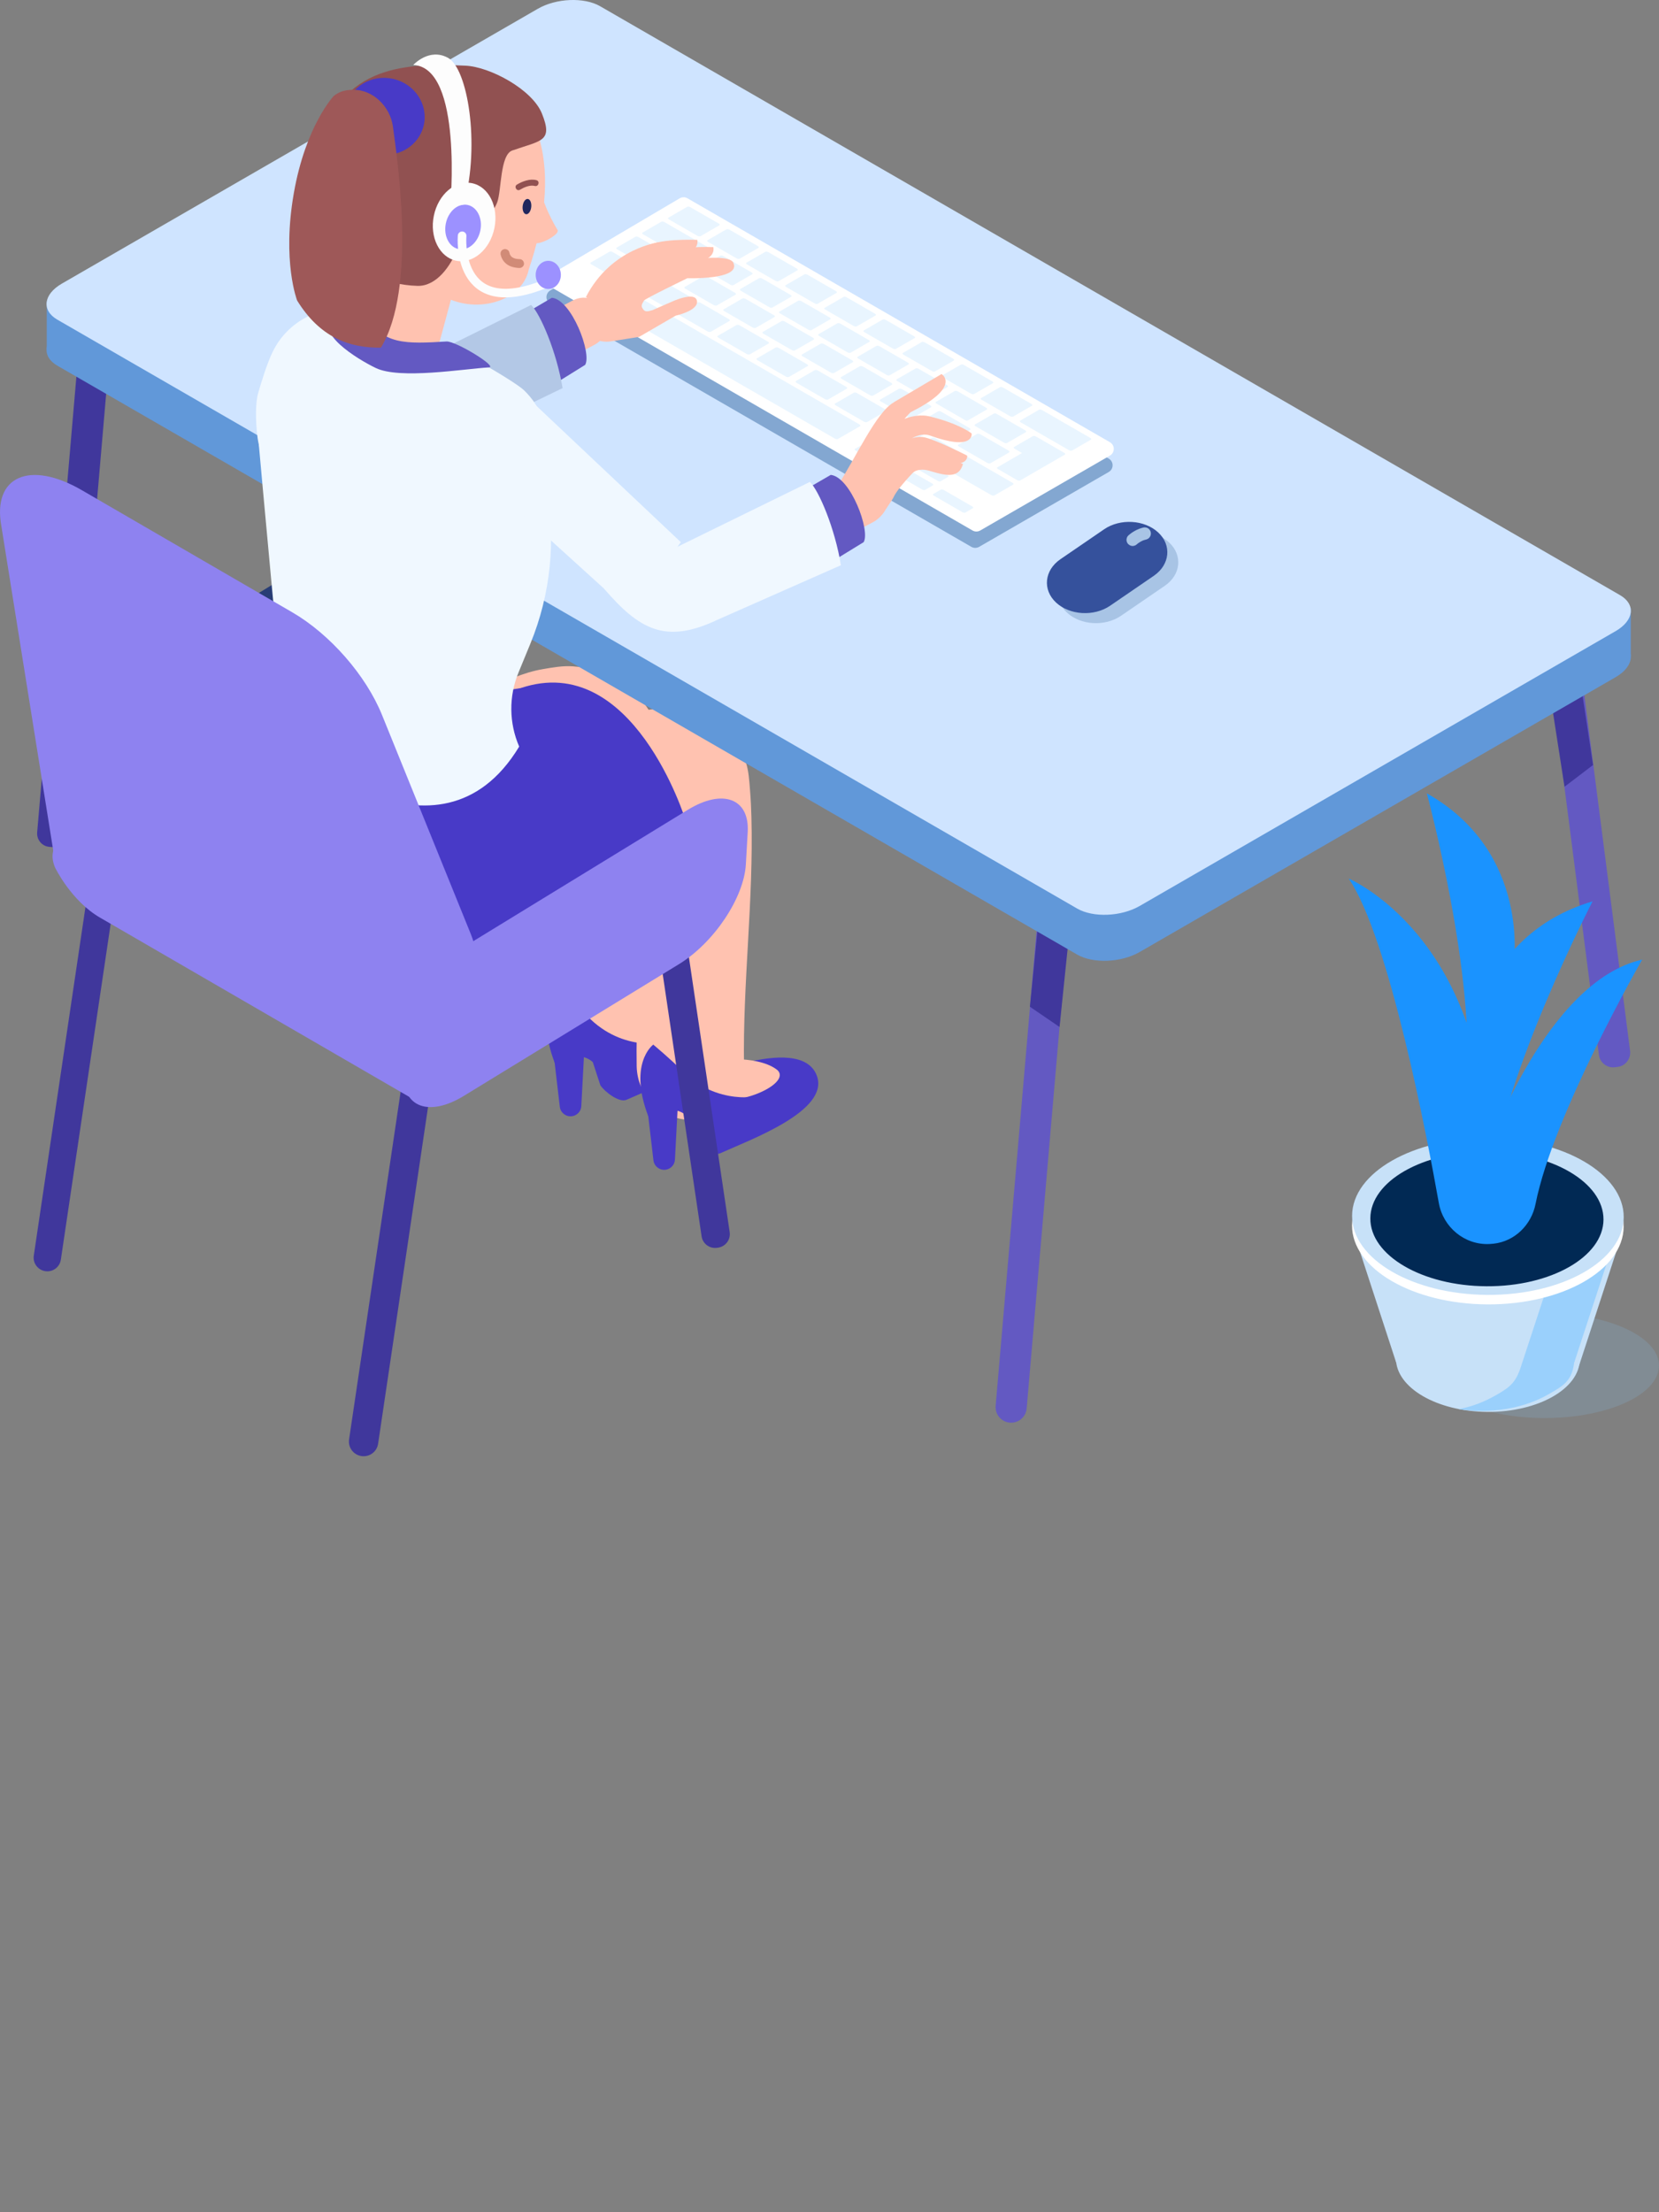 <?xml version="1.0" encoding="utf-8"?>
<!-- Generator: Adobe Illustrator 24.1.1, SVG Export Plug-In . SVG Version: 6.00 Build 0)  -->
<svg version="1.1" id="Layer_1" xmlns="http://www.w3.org/2000/svg" xmlns:xlink="http://www.w3.org/1999/xlink" x="0px" y="0px"
	 viewBox="0 0 600 800" style="enable-background:new 0 0 600 800;" xml:space="preserve">
<rect x="0" y="0" width="600" height="800" fill="#808080" stroke="none"/>
<style type="text/css">
	.st0{fill:#FFC2B0;}
	.st1{fill:#483AC7;}
	.st2{fill:#3D62C4;}
	.st3{fill:#6359C2;}
	.st4{fill:#40379C;}
	.st5{fill:#6198D9;}
	.st6{fill:#CFE4FF;}
	.st7{fill:#83A7D1;}
	.st8{fill:#FFFFFF;}
	.st9{fill:#E9F5FF;}
	.st10{fill:#A8C4E5;}
	.st11{fill:#35519C;}
	.st12{fill:#283D75;}
	.st13{fill:#F0F8FF;}
	.st14{fill:#B3C8E6;}
	.st15{fill:#915151;}
	.st16{fill:#9E5858;}
	.st17{fill:#21275E;}
	.st18{fill:#D18B77;}
	.st19{fill:#8E82F0;}
	.st20{fill:#FDFDFD;}
	.st21{fill:#9C91FF;}
	.st22{fill:none;stroke:#FDFDFD;stroke-width:3.114;stroke-linecap:round;stroke-linejoin:round;stroke-miterlimit:10;}
	.st23{opacity:0.19;fill:#88BDEB;enable-background:new    ;}
	.st24{fill:#C7E1F8;}
	.st25{fill:#9AD0FC;}
	.st26{fill:#012954;}
	.st27{fill:#1A93FF;}
</style>
<g>
	<g>
		<g>
			<g>
				<path class="st0" d="M166.95,301.71c10.64-7.99,21.8-15.92,34.11-21.11c-1.54,0.66-3.08,1.3-4.64,1.96
					c3.56-1.48,7.24-2.72,11.07-3.28c-1.72,0.22-3.44,0.46-5.16,0.69c1.9-0.25,3.82-0.33,5.73-0.09c-1.72-0.22-3.44-0.46-5.16-0.69
					c1.3,0.18,2.56,0.49,3.77,0.99c-1.54-0.66-3.08-1.3-4.64-1.96c1.02,0.43,1.96,0.99,2.83,1.65c-1.3-1.02-2.62-2.02-3.92-3.04
					c0.91,0.72,1.74,1.54,2.45,2.45c-1.02-1.3-2.02-2.62-3.04-3.92c1.05,1.36,1.87,2.87,2.54,4.44c-0.66-1.54-1.3-3.08-1.96-4.64
					c1.26,3.04,1.93,6.25,2.38,9.5c-0.22-1.72-0.46-3.44-0.69-5.16c1.32,9.92,0.6,20.09-0.22,30.03
					c-0.94,11.43-2.33,22.83-3.28,34.26c-0.51,6.15-0.9,12.31-0.93,18.48c-0.03,4.95,2.18,10.22,5.69,13.72
					c3.37,3.37,8.89,5.89,13.72,5.69c5.01-0.22,10.22-1.87,13.72-5.69s5.64-8.45,5.69-13.72c0.07-11.82,1.35-23.59,2.54-35.32
					c1.18-11.58,2.5-23.22,2.57-34.88c0.04-6.43-0.55-12.75-1.57-19.11c-0.85-5.3-2.69-10.65-5.39-15.29
					c-3.08-5.3-7.88-10.38-13.53-12.97c-5.18-2.38-8.63-3.26-14.41-3.73c-3.62-0.28-7.45,0.42-10.95,1.02
					c-7.12,1.21-14.02,4.44-20.41,7.69c-7.68,3.89-14.89,8.65-21.89,13.65c-2.23,1.6-4.44,3.22-6.64,4.88
					c-2.26,1.21-4.07,2.89-5.45,5c-1.72,1.87-2.87,4.07-3.47,6.6c-1.27,4.64-0.7,10.83,1.96,14.95c2.66,4.14,6.64,7.78,11.6,8.92
					C156.76,304.75,162.88,304.76,166.95,301.71L166.95,301.71z"/>
			</g>
		</g>
		<g>
			<g>
				<g>
					<path class="st1" d="M212.49,378.26l4.64,14.21c1.59,2.39,6.87,6.43,9.47,5.24c10.82-4.92,39.83-15.38,34.92-28.16
						c-6.18-16.07-47.16,2.87-47.16,2.87L212.49,378.26z"/>
				</g>
			</g>
			<path class="st0" d="M223.07,364.04c0,0,16.32-2.2,23.88,3.31c2.96,2.15,0.22,5.51-5.15,8.03c-10.56,4.98-22.76,3.55-28.59-4.56
				l-3.76-2.26L223.07,364.04z"/>
			<g>
				<g>
					<path class="st1" d="M198.53,366.66l3.93,33.57c0.12,1.08,0.7,2.06,1.59,2.71l0,0c2.5,1.83,6.03,0.13,6.19-2.95l1.48-27.96
						c0.06-1.08-0.34-2.14-1.09-2.92l-5.43-5.61C202.61,360.81,198.1,362.95,198.53,366.66z"/>
				</g>
			</g>
			<g>
				<g>
					<path class="st1" d="M202.41,358.4c0,0-9.81,7.11-0.97,27.99c0.12,0.28,0.18,1.11,0.37,0.85c8.66-11.51,15.32,0,15.32,0
						l24.39-10.35c0,0-16.02,4.08-29.03-9.37C209.03,363.95,202.41,358.4,202.41,358.4z"/>
				</g>
			</g>
		</g>
		<g>
			<g>
				<path class="st1" d="M246.35,397.62l4.64,14.21c1.59,2.39,6.87,6.43,9.47,5.24c10.82-4.92,39.83-15.38,34.92-28.16
					c-6.18-16.07-47.16,2.87-47.16,2.87L246.35,397.62z"/>
			</g>
		</g>
		<path class="st0" d="M256.93,383.39c0,0,16.32-2.2,23.88,3.31c2.96,2.15,0.22,5.51-5.15,8.03c-10.56,4.98-22.76,3.55-28.59-4.56
			l-3.76-2.26L256.93,383.39z"/>
		<g>
			<g>
				<path class="st0" d="M168.37,309.42c12.82-0.9,25.6-2.92,38.11-5.87c8.72-2.05,17.3-4.62,25.96-6.88
					c3.58-0.93,7.17-1.81,10.82-2.32c-1.72,0.22-3.44,0.46-5.16,0.69c2.02-0.25,4.07-0.4,6.1-0.16c-1.72-0.22-3.44-0.46-5.16-0.69
					c0.93,0.13,1.83,0.34,2.69,0.69c-1.54-0.66-3.08-1.3-4.64-1.96c0.6,0.25,1.17,0.58,1.68,0.97c-1.3-1.02-2.62-2.02-3.92-3.04
					c0.46,0.37,0.85,0.78,1.23,1.24c-1.02-1.3-2.02-2.62-3.04-3.92c0.42,0.57,0.75,1.18,1.02,1.83c-0.66-1.54-1.3-3.08-1.96-4.64
					c0.4,1,0.64,2.05,0.79,3.13c-0.22-1.72-0.46-3.44-0.69-5.16c0.75,5.78,0.79,11.7,0.82,17.52c0.04,6.69-0.13,13.38-0.39,20.06
					c-0.55,14.14-1.48,28.25-2.03,42.39c-0.28,7.41-0.46,14.8-0.34,22.2c0.07,5.03,2.11,10.14,5.69,13.72
					c3.37,3.37,8.89,5.89,13.72,5.69c5.01-0.22,10.22-1.87,13.72-5.69c3.46-3.76,5.76-8.48,5.69-13.72
					c-0.49-30.03,3.49-59.97,2.68-90c-0.09-3.28-0.24-6.55-0.51-9.81c-0.28-3.44-0.46-7.03-1.6-10.32
					c-3.02-8.81-9.16-15.19-18.07-18.09c-2.87-0.94-6.04-1.24-9.05-1.32c-3.32-0.09-6.82,0.57-10.04,1.05
					c-4.53,0.67-8.99,1.87-13.42,3.07c-14.59,3.96-29.1,8-44.12,10.05c1.72-0.22,3.44-0.46,5.16-0.69
					c-3.91,0.52-7.81,0.91-11.75,1.2c-5.18,0.36-9.95,1.92-13.72,5.69c-3.37,3.37-5.89,8.89-5.69,13.72
					c0.22,5.01,1.87,10.22,5.69,13.72C158.3,307.08,163.27,309.78,168.37,309.42L168.37,309.42z"/>
			</g>
		</g>
		<g>
			<g>
				<path class="st1" d="M232.39,386.01l3.93,33.57c0.12,1.08,0.7,2.06,1.59,2.71l0,0c2.5,1.83,6.03,0.13,6.19-2.95l1.48-27.96
					c0.06-1.08-0.34-2.14-1.09-2.92l-5.43-5.61C236.47,380.16,231.96,382.31,232.39,386.01z"/>
			</g>
		</g>
		<g>
			<g>
				<path class="st1" d="M236.26,377.76c0,0-9.81,7.11-0.97,27.99c0.12,0.28,0.18,1.11,0.37,0.85c8.66-11.51,15.32,0,15.32,0
					l24.39-10.35c0,0-16.02,4.08-29.03-9.37C242.89,383.31,236.26,377.76,236.26,377.76z"/>
			</g>
		</g>
	</g>
	<path class="st2" d="M154.59,359.36l-110.4-63.74c-10.23-5.91-6.09-18.87,9.2-28.79l39.68-25.76c15.29-9.93,36.18-13.23,46.41-7.32
		l110.4,63.74c10.23,5.91,6.09,18.87-9.2,28.79L201,352.04C185.69,361.98,164.82,365.27,154.59,359.36z"/>
	<g>
		<path class="st1" d="M173.81,329.24l74.11-32.69c0,0-18.97-61.57-59.74-47.67c-46.02,15.68-76.86,30.18-76.86,30.18l0.4,18.67
			C106.68,357.64,150.52,343.02,173.81,329.24z"/>
	</g>
	<g>
		<g>
			<path class="st3" d="M584.08,385.95l0.96-0.12c2.86-0.36,4.86-2.98,4.5-5.84l-20.47-159.22c-0.36-2.86-2.98-4.86-5.82-4.5
				l-0.96,0.12c-2.86,0.36-4.86,2.98-4.5,5.84l20.47,159.22C578.62,384.3,581.24,386.32,584.08,385.95z"/>
		</g>
	</g>
	<g>
		<g>
			<path class="st3" d="M365.22,514.47L365.22,514.47c-3.1-0.27-5.4-2.99-5.13-6.09l22.13-256.88c0.27-3.1,2.99-5.4,6.09-5.13l0,0
				c3.1,0.27,5.4,2.99,5.13,6.09l-22.13,256.88C371.05,512.43,368.32,514.72,365.22,514.47z"/>
		</g>
	</g>
	<g>
		<g>
			<path class="st4" d="M19.41,306.38l-1.56-0.13c-2.66-0.22-4.64-2.57-4.41-5.25L29.7,112.12c0.22-2.66,2.57-4.64,5.25-4.41
				l1.56,0.13c2.66,0.22,4.64,2.57,4.41,5.25L24.66,301.97C24.42,304.63,22.07,306.6,19.41,306.38z"/>
		</g>
	</g>
	<g>
		<g>
			<polygon class="st4" points="383.2,371.39 372.48,364.06 375.54,333.19 386.96,334.99 			"/>
		</g>
	</g>
	<g>
		<g>
			<polygon class="st4" points="565.83,284.51 576.15,276.64 571.51,245.96 560.2,248.33 			"/>
		</g>
	</g>
	<g>
		<rect x="16.92" y="109.02" class="st5" width="29.86" height="17.34"/>
		<rect x="559.93" y="219.93" class="st5" width="29.86" height="17.34"/>
		<path class="st5" d="M389.59,345.21L20.74,132.24c-5.78-3.34-5.06-9.17,1.62-13.03l172.12-99.38c6.67-3.86,16.77-4.28,22.56-0.93
			l368.87,212.97c5.78,3.34,5.06,9.17-1.62,13.03l-172.12,99.38C405.48,348.12,395.38,348.54,389.59,345.21z"/>
		<path class="st6" d="M389.59,328.57L20.74,115.6c-5.78-3.34-5.06-9.17,1.62-13.03L194.48,3.19c6.67-3.86,16.77-4.28,22.56-0.94
			l368.87,212.97c5.78,3.34,5.06,9.17-1.62,13.03l-172.12,99.38C405.48,331.49,395.38,331.9,389.59,328.57z"/>
	</g>
	<path class="st7" d="M400.99,165.84l-152.77-88.2c-0.87-0.51-1.96-0.49-2.83,0.01l-46.38,27.38c-1.84,1.09-1.83,3.77,0.03,4.83
		l152.27,87.9c0.87,0.49,1.93,0.49,2.8,0l46.89-27.08C402.85,169.61,402.85,166.92,400.99,165.84z"/>
	<g>
		<path class="st8" d="M351.71,191.83l-152.25-87.9c-1.86-1.08-1.87-3.74-0.03-4.83l46.38-27.38c0.87-0.51,1.95-0.52,2.83-0.01
			l152.77,88.2c1.87,1.08,1.87,3.77,0,4.85l-46.89,27.08C353.64,192.34,352.58,192.34,351.71,191.83z"/>
		<path class="st9" d="M253.35,85.41c-0.24,0.13-0.75,0.09-1.12-0.13l-10.28-5.92c-0.37-0.21-0.48-0.51-0.22-0.64l6.81-3.93
			c0.24-0.15,0.75-0.09,1.12,0.13l10.28,5.92c0.37,0.21,0.48,0.51,0.22,0.64L253.35,85.41z"/>
		<path class="st9" d="M265.27,103.09c-0.25,0.15-0.75,0.09-1.12-0.13l-10.26-5.92c-0.37-0.21-0.46-0.49-0.22-0.64l6.81-3.93
			c0.24-0.13,0.73-0.09,1.11,0.13l10.26,5.92c0.37,0.21,0.48,0.51,0.22,0.64L265.27,103.09z"/>
		<path class="st9" d="M259.25,110.46c-0.24,0.15-0.75,0.07-1.11-0.13l-10.28-5.92c-0.36-0.21-0.48-0.49-0.22-0.64l6.81-3.93
			c0.24-0.13,0.75-0.07,1.11,0.13l10.28,5.92c0.37,0.21,0.46,0.51,0.22,0.64L259.25,110.46z"/>
		<path class="st9" d="M242.95,111.86c-0.24,0.13-0.75,0.09-1.11-0.13l-10.28-5.92c-0.36-0.21-0.46-0.51-0.22-0.64l6.81-3.93
			c0.24-0.13,0.75-0.09,1.12,0.13l10.28,5.92c0.37,0.21,0.46,0.51,0.22,0.64L242.95,111.86z"/>
		<path class="st9" d="M232.39,117.97c-0.24,0.13-0.84,0.03-1.33-0.25l-13.45-7.77c-0.48-0.28-0.67-0.63-0.43-0.76l7.99-4.62
			c0.24-0.13,0.84-0.03,1.32,0.25l13.45,7.77c0.49,0.28,0.67,0.63,0.43,0.76L232.39,117.97z"/>
		<path class="st9" d="M320.8,169.06c-0.21,0.12-0.67,0.04-1.05-0.18l-10.26-5.92c-0.37-0.21-0.51-0.49-0.31-0.6l2.95-1.71
			c0.21-0.12,0.67-0.04,1.05,0.18l10.26,5.92c0.37,0.21,0.51,0.48,0.3,0.6L320.8,169.06z"/>
		<path class="st9" d="M334.53,177.18c-0.21,0.12-0.67,0.04-1.05-0.18l-10.26-5.92c-0.37-0.21-0.51-0.49-0.31-0.6l2.95-1.71
			c0.21-0.12,0.67-0.04,1.05,0.18l10.26,5.92c0.37,0.21,0.51,0.48,0.3,0.6L334.53,177.18z"/>
		<path class="st9" d="M349.08,185.38c-0.19,0.12-0.66,0.03-1.03-0.18l-10.26-5.92c-0.37-0.21-0.52-0.48-0.31-0.6l2.84-1.65
			c0.19-0.12,0.66-0.03,1.03,0.18l10.26,5.92c0.37,0.21,0.51,0.48,0.31,0.6L349.08,185.38z"/>
		<path class="st9" d="M340.13,174.06c-0.19,0.12-0.66,0.03-1.03-0.18l-10.26-5.92c-0.37-0.21-0.52-0.48-0.31-0.6l2.84-1.65
			c0.19-0.12,0.66-0.03,1.03,0.18l10.26,5.92c0.37,0.21,0.51,0.48,0.31,0.6L340.13,174.06z"/>
		<path class="st9" d="M303.05,158.74c-0.24,0.13-0.75,0.07-1.12-0.13l-66.85-38.57c-0.36-0.21-0.48-0.51-0.22-0.64l7.99-4.62
			c0.24-0.13,0.75-0.07,1.12,0.13l66.85,38.57c0.37,0.21,0.48,0.51,0.24,0.64L303.05,158.74z"/>
		<path class="st9" d="M296.2,152.89c-0.01,0.01-0.27-0.12-0.57-0.3l-53.2-30.7c-0.28-0.16-0.52-0.31-0.51-0.33l0.49-0.28
			c0.01-0.01,0.27,0.12,0.57,0.3l53.2,30.7c0.3,0.16,0.52,0.31,0.51,0.33L296.2,152.89z"/>
		<path class="st9" d="M257.03,119.99c-0.24,0.13-0.75,0.09-1.12-0.13l-10.26-5.92c-0.36-0.21-0.48-0.51-0.22-0.64l6.81-3.93
			c0.24-0.13,0.75-0.07,1.12,0.13l10.26,5.92c0.37,0.21,0.46,0.51,0.22,0.64L257.03,119.99z"/>
		<path class="st9" d="M271.17,128.15c-0.24,0.13-0.75,0.07-1.11-0.13l-10.26-5.92c-0.37-0.21-0.48-0.51-0.22-0.64l6.81-3.93
			c0.24-0.13,0.75-0.07,1.12,0.13l10.26,5.92c0.36,0.21,0.46,0.51,0.22,0.64L271.17,128.15z"/>
		<path class="st9" d="M285.32,136.31c-0.24,0.13-0.75,0.09-1.11-0.13l-10.28-5.92c-0.37-0.21-0.46-0.51-0.22-0.64l6.81-3.93
			c0.24-0.13,0.75-0.09,1.11,0.13l10.28,5.92c0.37,0.21,0.46,0.51,0.22,0.64L285.32,136.31z"/>
		<path class="st9" d="M299.46,144.48c-0.24,0.13-0.75,0.09-1.11-0.13l-10.28-5.92c-0.37-0.21-0.48-0.51-0.22-0.64l6.81-3.93
			c0.24-0.13,0.75-0.09,1.12,0.13l10.28,5.92c0.37,0.21,0.46,0.51,0.22,0.64L299.46,144.48z"/>
		<path class="st9" d="M313.6,152.63c-0.24,0.13-0.75,0.07-1.12-0.13l-10.26-5.92c-0.37-0.21-0.46-0.51-0.22-0.64l6.81-3.93
			c0.24-0.13,0.75-0.09,1.11,0.13l10.26,5.92c0.37,0.21,0.48,0.51,0.22,0.64L313.6,152.63z"/>
		<path class="st9" d="M327.76,160.79c-0.24,0.13-0.75,0.07-1.12-0.13l-10.26-5.92c-0.37-0.21-0.48-0.51-0.22-0.64l6.81-3.93
			c0.24-0.13,0.75-0.09,1.12,0.13l10.26,5.92c0.37,0.21,0.46,0.51,0.22,0.64L327.76,160.79z"/>
		<path class="st9" d="M359.61,179.17c-0.24,0.13-0.75,0.09-1.12-0.13l-27.98-16.14c-0.37-0.21-0.46-0.51-0.22-0.64l6.81-3.93
			c0.24-0.13,0.75-0.09,1.12,0.13l27.98,16.14c0.37,0.21,0.46,0.51,0.22,0.64L359.61,179.17z"/>
		<path class="st9" d="M273.32,118.56c-0.24,0.15-0.73,0.09-1.11-0.13l-10.28-5.92c-0.37-0.21-0.48-0.49-0.22-0.64l6.81-3.93
			c0.24-0.13,0.75-0.07,1.11,0.13l10.28,5.92c0.37,0.21,0.46,0.49,0.22,0.64L273.32,118.56z"/>
		<path class="st9" d="M287.48,126.73c-0.24,0.15-0.75,0.07-1.11-0.13l-10.28-5.92c-0.36-0.21-0.46-0.49-0.22-0.64l6.81-3.93
			c0.24-0.13,0.75-0.07,1.11,0.13l10.28,5.92c0.36,0.21,0.46,0.51,0.22,0.64L287.48,126.73z"/>
		<path class="st9" d="M301.62,134.89c-0.24,0.15-0.75,0.07-1.11-0.13l-10.26-5.92c-0.36-0.21-0.48-0.51-0.22-0.64l6.81-3.93
			c0.24-0.13,0.75-0.07,1.12,0.13l10.26,5.92c0.37,0.21,0.46,0.51,0.22,0.64L301.62,134.89z"/>
		<path class="st9" d="M315.76,143.06c-0.24,0.15-0.75,0.07-1.11-0.13L304.39,137c-0.37-0.21-0.48-0.49-0.22-0.64l6.81-3.93
			c0.24-0.13,0.75-0.07,1.11,0.13l10.26,5.92c0.37,0.21,0.46,0.51,0.22,0.64L315.76,143.06z"/>
		<path class="st9" d="M329.91,151.21c-0.24,0.15-0.75,0.07-1.11-0.13l-10.28-5.92c-0.37-0.21-0.48-0.49-0.22-0.64l6.81-3.93
			c0.24-0.13,0.73-0.09,1.11,0.13l10.28,5.92c0.37,0.21,0.46,0.51,0.22,0.64L329.91,151.21z"/>
		<path class="st9" d="M344.05,159.37c-0.24,0.15-0.75,0.09-1.11-0.13l-10.26-5.92c-0.37-0.21-0.48-0.51-0.22-0.64l6.81-3.93
			c0.24-0.13,0.75-0.07,1.12,0.13l10.26,5.92c0.37,0.21,0.46,0.51,0.22,0.64L344.05,159.37z"/>
		<path class="st9" d="M358.19,167.53c-0.24,0.15-0.75,0.07-1.11-0.13l-10.28-5.92c-0.37-0.21-0.46-0.49-0.22-0.64l6.81-3.93
			c0.24-0.13,0.73-0.09,1.11,0.13l10.28,5.92c0.37,0.21,0.46,0.51,0.22,0.64L358.19,167.53z"/>
		<path class="st9" d="M279.35,111.22c-0.25,0.15-0.75,0.09-1.12-0.13l-10.28-5.92c-0.36-0.21-0.46-0.49-0.22-0.64l6.81-3.93
			c0.24-0.13,0.75-0.07,1.11,0.13l10.28,5.92c0.37,0.21,0.46,0.51,0.22,0.64L279.35,111.22z"/>
		<path class="st9" d="M293.49,119.37c-0.25,0.15-0.75,0.09-1.12-0.12l-10.28-5.92c-0.37-0.21-0.48-0.51-0.22-0.64l6.81-3.93
			c0.24-0.13,0.75-0.07,1.11,0.13l10.28,5.92c0.36,0.21,0.46,0.49,0.22,0.64L293.49,119.37z"/>
		<path class="st9" d="M307.63,127.54c-0.25,0.15-0.75,0.09-1.12-0.13l-10.26-5.92c-0.37-0.21-0.46-0.49-0.22-0.64l6.81-3.93
			c0.24-0.13,0.75-0.07,1.11,0.13l10.26,5.92c0.37,0.21,0.48,0.51,0.22,0.64L307.63,127.54z"/>
		<path class="st9" d="M321.79,135.7c-0.25,0.15-0.75,0.09-1.12-0.12l-10.28-5.92c-0.37-0.21-0.48-0.51-0.22-0.64l6.81-3.93
			c0.24-0.13,0.75-0.07,1.11,0.13l10.28,5.92c0.37,0.21,0.46,0.49,0.22,0.64L321.79,135.7z"/>
		<path class="st9" d="M335.92,143.86c-0.25,0.15-0.75,0.09-1.11-0.12l-10.28-5.92c-0.37-0.21-0.46-0.51-0.22-0.64l6.81-3.93
			c0.24-0.13,0.73-0.09,1.11,0.13l10.28,5.92c0.36,0.21,0.46,0.49,0.22,0.64L335.92,143.86z"/>
		<path class="st9" d="M350.08,152.02c-0.25,0.15-0.75,0.09-1.12-0.13l-10.26-5.92c-0.36-0.21-0.46-0.49-0.22-0.64l6.81-3.93
			c0.24-0.13,0.75-0.07,1.11,0.13l10.26,5.92c0.37,0.21,0.48,0.51,0.24,0.64L350.08,152.02z"/>
		<path class="st9" d="M364.22,160.19c-0.25,0.15-0.75,0.09-1.12-0.12l-10.28-5.92c-0.37-0.21-0.46-0.51-0.22-0.64l6.81-3.93
			c0.24-0.13,0.75-0.09,1.11,0.13l10.28,5.92c0.37,0.21,0.46,0.51,0.22,0.64L364.22,160.19z"/>
		<path class="st9" d="M251.14,94.94c-0.25,0.15-0.75,0.09-1.12-0.13L232.6,84.75c-0.37-0.21-0.48-0.51-0.22-0.64l6.81-3.93
			c0.24-0.13,0.75-0.07,1.11,0.13l17.42,10.05c0.37,0.21,0.48,0.51,0.22,0.64L251.14,94.94z"/>
		<path class="st9" d="M387.72,162.93c-0.24,0.13-0.75,0.09-1.12-0.13l-17.42-10.05c-0.36-0.21-0.46-0.51-0.22-0.64l6.81-3.93
			c0.24-0.15,0.75-0.07,1.12,0.13l17.42,10.05c0.37,0.21,0.48,0.51,0.22,0.64L387.72,162.93z"/>
		<path class="st9" d="M245.11,102.29c-0.24,0.15-0.73,0.09-1.11-0.13l-20.77-11.98c-0.37-0.21-0.48-0.51-0.22-0.64l6.81-3.93
			c0.24-0.13,0.75-0.07,1.11,0.13l20.77,11.98c0.37,0.21,0.46,0.51,0.22,0.64L245.11,102.29z"/>
		<path class="st9" d="M228.81,103.71c-0.24,0.13-0.75,0.09-1.12-0.13l-13.84-7.99c-0.37-0.21-0.46-0.51-0.22-0.64l6.81-3.93
			c0.24-0.13,0.75-0.09,1.12,0.13l13.84,7.99c0.37,0.21,0.46,0.51,0.22,0.64L228.81,103.71z"/>
		<path class="st9" d="M267.5,93.56c-0.24,0.13-0.75,0.09-1.12-0.13l-10.26-5.92c-0.37-0.21-0.48-0.51-0.22-0.64l6.81-3.93
			c0.24-0.15,0.75-0.09,1.12,0.13l10.26,5.92c0.37,0.21,0.48,0.51,0.22,0.64L267.5,93.56z"/>
		<path class="st9" d="M281.58,101.69c-0.24,0.13-0.75,0.09-1.12-0.13l-10.28-5.92c-0.37-0.21-0.46-0.51-0.22-0.64l6.81-3.93
			c0.24-0.15,0.75-0.09,1.12,0.13l10.28,5.92c0.37,0.21,0.48,0.51,0.22,0.64L281.58,101.69z"/>
		<path class="st9" d="M295.72,109.84c-0.24,0.13-0.75,0.09-1.11-0.13l-10.28-5.92c-0.37-0.21-0.46-0.51-0.22-0.64l6.81-3.93
			c0.24-0.15,0.75-0.09,1.12,0.13l10.28,5.92c0.37,0.21,0.46,0.49,0.22,0.64L295.72,109.84z"/>
		<path class="st9" d="M309.86,118.01c-0.24,0.13-0.75,0.09-1.12-0.13l-10.26-5.92c-0.37-0.21-0.48-0.51-0.22-0.64l6.81-3.93
			c0.24-0.15,0.75-0.09,1.12,0.13l10.26,5.92c0.37,0.21,0.48,0.51,0.22,0.64L309.86,118.01z"/>
		<path class="st9" d="M324,126.17c-0.24,0.13-0.73,0.09-1.11-0.12l-10.26-5.92c-0.37-0.21-0.48-0.51-0.22-0.64l6.81-3.93
			c0.24-0.15,0.75-0.09,1.12,0.13l10.26,5.92c0.37,0.21,0.46,0.49,0.22,0.64L324,126.17z"/>
		<path class="st9" d="M338.15,134.32c-0.24,0.13-0.75,0.09-1.11-0.13l-10.28-5.92c-0.37-0.21-0.46-0.49-0.22-0.64l6.81-3.93
			c0.24-0.15,0.75-0.09,1.11,0.12l10.28,5.92c0.36,0.21,0.46,0.49,0.22,0.64L338.15,134.32z"/>
		<path class="st9" d="M352.29,142.49c-0.24,0.13-0.75,0.09-1.12-0.13l-10.26-5.92c-0.37-0.21-0.48-0.51-0.22-0.64l6.81-3.93
			c0.24-0.15,0.75-0.09,1.12,0.13l10.26,5.92c0.37,0.21,0.48,0.51,0.22,0.64L352.29,142.49z"/>
		<path class="st9" d="M366.43,150.64c-0.24,0.13-0.75,0.09-1.11-0.12l-10.28-5.92c-0.36-0.21-0.46-0.49-0.22-0.64l6.81-3.93
			c0.24-0.15,0.75-0.09,1.11,0.12l10.28,5.92c0.37,0.21,0.46,0.49,0.22,0.64L366.43,150.64z"/>
		<path class="st9" d="M374.66,157.84c-0.16-0.1-0.37-0.16-0.6-0.19c-0.22-0.03-0.39,0-0.51,0.07l-6.81,3.93
			c-0.12,0.06-0.16,0.16-0.12,0.3c0.04,0.12,0.16,0.25,0.34,0.34l2.68,1.54l-8.93,5.16c-0.12,0.06-0.16,0.18-0.12,0.3
			c0.04,0.12,0.16,0.25,0.34,0.34l6.91,3.99c0.18,0.1,0.39,0.18,0.6,0.19c0.22,0.03,0.4,0,0.51-0.06l16.17-9.35
			c0.12-0.06,0.16-0.16,0.12-0.3c-0.04-0.13-0.16-0.25-0.34-0.34L374.66,157.84z"/>
	</g>
	<g>
		<path class="st10" d="M421.25,211.85l-15.8,10.82c-5.82,3.99-14.63,3.47-19.58-1.15l0,0c-4.95-4.62-4.23-11.67,1.59-15.66
			l15.8-10.82c5.82-3.99,14.63-3.47,19.58,1.15l0,0C427.79,200.81,427.09,207.86,421.25,211.85z"/>
		<path class="st11" d="M417.3,208.22l-15.8,10.82c-5.82,3.99-14.63,3.47-19.58-1.15l0,0c-4.95-4.62-4.23-11.67,1.59-15.66
			l15.8-10.82c5.82-3.99,14.63-3.47,19.58,1.15l0,0C423.84,197.17,423.12,204.22,417.3,208.22z"/>
		<g>
			<g>
				<path class="st10" d="M413.44,190.79c-2,0.48-3.83,1.5-5.37,2.86c-0.42,0.36-0.66,1.05-0.66,1.57c0,0.55,0.24,1.2,0.66,1.57
					c0.42,0.39,0.99,0.67,1.57,0.66c0.61-0.03,1.11-0.24,1.57-0.66c0.16-0.15,0.33-0.28,0.51-0.42c-0.15,0.12-0.3,0.24-0.45,0.34
					c0.7-0.54,1.47-0.99,2.27-1.33c-0.18,0.07-0.36,0.15-0.54,0.22c0.52-0.22,1.05-0.39,1.6-0.52c0.54-0.13,1.06-0.55,1.33-1.02
					c0.28-0.48,0.4-1.18,0.22-1.72C415.81,191.16,414.65,190.5,413.44,190.79L413.44,190.79z"/>
			</g>
		</g>
	</g>
	<g>
		<path class="st0" d="M251.76,92.76c0,0-15.55-1.83-18.48,1.41S252.5,101.06,251.76,92.76z"/>
		<path class="st0" d="M242.11,90.69c0,0-14.23,1.24-24.7,17.62C217.41,108.3,244.88,95.15,242.11,90.69z"/>
		<path class="st0" d="M238.63,87.55c0,0-17.49,1.97-26.72,19.84c0,0,5.97,5.3,8.89,3.77C228.57,107.12,240.65,90.8,238.63,87.55z"
			/>
		<path class="st0" d="M258,89.36c0,0-15.65-0.63-18.33,2.8C236.98,95.58,259.37,97.57,258,89.36z"/>
		<path class="st0" d="M252.2,86.74c0,0-15.65-0.63-18.33,2.8C231.19,92.96,253.56,94.95,252.2,86.74z"/>
		<path class="st0" d="M212.64,108.69l20.65-12.12c0,0,29.64-6.37,31.93-1.57c2.98,6.27-16.62,5.61-16.62,5.61
			s-15.75,7.6-15.72,8.12c0.01,0.22-1.18,1.41-0.66,2.48c0.88,1.81,1.77,1.51,3.74,0.96l6.63-2.9c0,0,8.93-4.25,9.49-0.37
			c0.48,3.49-7.71,5.25-7.71,5.25l-13.24,7.68l-10.16,1.62c-4.73,0.75-9.34-1.9-11.04-6.37l-0.12-0.3
			C208.64,113.75,209.86,110.34,212.64,108.69z"/>
	</g>
	<path class="st0" d="M340.89,135.58c0.04,0.03,1.23,0.91,1.08,2.66c0,0.01,0,0.03,0,0.03c-0.3,3.13-4.55,6.76-12.66,10.82
		c-0.25,0.21-1.08,1.11-2.2,2.39c2.81-1.15,6.37-1.57,9.04-0.91c10.59,2.6,14.84,5.88,15.02,6.01l0.24,0.19l0.01,0.3
		c0,0.12,0.04,1.14-1.03,1.95c-2.09,1.57-6.82,1.08-14.03-1.51c-1.95-0.69-4.16-0.34-6.63,1.03c1.71-0.6,3.47-0.7,5.01-0.3
		c4.82,1.3,14.27,6.15,14.68,6.34l0.37,0.19v0.42c0,0.1-0.04,1.05-1.09,1.75c-0.36,0.24-0.81,0.42-1.32,0.54
		c0.15,0.04,0.24,0.07,0.24,0.07l0.66,0.21l-0.22,0.66c-1.62,4.82-6.9,3.29-10.77,2.17c-0.49-0.15-0.99-0.28-1.45-0.42
		c-1.81-0.49-4.4-0.55-5.76,0.88c-3.77,3.95-6.25,7.14-7,8.95c-0.18,0.45-2.5,3.79-2.78,4.29c-5.49,9.64-17.39,2.81-17.48-8.44
		c6.73-10.35,14.09-26.86,20.48-30.37l0.07-0.09l17.18-10.14L340.89,135.58z"/>
	<path class="st12" d="M122.52,257.65l-77.16,59.61c-12.6,7.72-22.07,0.06-22.05-13.2l-1.47-21.59
		c0.01-13.26,10.34-30.42,22.94-38.14l77.8-47.64c12.6-7.72,22.91-3.19,22.89,10.08l-0.01,12.73
		C145.45,232.78,135.12,249.94,122.52,257.65z"/>
	<g>
		<g>
			<path class="st0" d="M243.76,225.56c14.06-5.21,28.01-10.8,40.89-18.57c10.25-6.18,20.18-12.61,30.88-18.04
				c10.25-5.21,2.65-21.37-7.62-16.16c-10.68,5.43-20.63,11.86-30.88,18.04c-12.88,7.77-26.83,13.36-40.89,18.57
				C225.34,213.41,233.05,229.52,243.76,225.56L243.76,225.56z"/>
		</g>
		<g>
			<g>
				<path class="st3" d="M300.61,203.26c0,0-15.99-10.64-10.52-25.52l10.37-6.01c7.18,0.79,14.39,20.21,11.89,24.33L300.61,203.26z"
					/>
			</g>
		</g>
		<path class="st13" d="M219.85,210.06l73.06-35.79c3.26,3.11,9.11,16.95,11.21,30.13l-44.69,19.75
			c-18.75,8.89-28.2,3.53-40.95-11.25C218.41,212.81,218.49,212.9,219.85,210.06z"/>
	</g>
	<g>
		<g>
			<path class="st0" d="M143.22,161.83c14.03-5.28,27.95-10.97,40.79-18.81c10.2-6.24,20.12-12.73,30.78-18.22
				c10.22-5.27,2.53-21.38-7.71-16.11c-10.65,5.49-20.57,11.98-30.78,18.22c-12.84,7.84-26.75,13.51-40.79,18.81
				C124.72,149.77,132.53,165.86,143.22,161.83L143.22,161.83z"/>
		</g>
		<g>
			<g>
				<path class="st3" d="M199.95,139.21c0,0-16.05-10.55-10.67-25.46l10.32-6.07c7.18,0.75,14.5,20.14,12.03,24.27L199.95,139.21z"
					/>
			</g>
		</g>
		<path class="st14" d="M119.22,146.47l72.86-36.19c3.28,3.1,9.22,16.89,11.39,30.07l-68.21,33.01
			C124.26,167.61,119.58,158.27,119.22,146.47z"/>
	</g>
	<g>
		<path class="st1" d="M168.37,346.1l70.48-45.33c0,0-8.11-58.47-50.68-51.89c-70.14,10.85-82.47-4.23-82.47-4.23l-3.05,55.69
			C97.61,360.24,145.07,359.88,168.37,346.1z"/>
	</g>
	<path class="st13" d="M93.6,160.71c0,0,9.08,101.2,10.55,108.52c0,0,54.39,49.12,83.62,0.76l0,0l0,0
		c-3.7-8.53-3.79-18.19-0.25-26.78l4.28-10.4c7.41-18,9.38-37.76,5.7-56.87l-0.58-3.05L93.6,160.71z"/>
	<path class="st13" d="M184.45,192.95c2.44-1.36,8.68-11.73,8.68-11.73c2.26-14.15,9.29-27.69-3.7-40.17
		c-3.35-3.22-35.41-23-60.64-28.68c-12.24-2.75-24.72,3.59-30.18,14.87c-1.95,4.01-3.96,10.46-5.24,14.9
		c-1.11,3.86-0.85,10.62-0.36,15.01c1.75,15.59,7.54-0.13,8.63,12.81c-0.04-0.34-4.11-1.8-4.14-2.14c0,0,8.41,9.41,9.99,28.38
		c0.97,11.82,1.66,20.38,1.71,21.57c0,0.06,0,0.13,0,0.15l42.63,36.66l25-40.92l0,0L184.45,192.95z"/>
	<path class="st0" d="M133.94,120.99l9.68-35.91l21.49,15.83l-7.56,28.02C156.68,134.26,131.82,133.24,133.94,120.99z"/>
	<g>
		<g>
			<g>
				<g>
					<path class="st3" d="M120.71,114.72c-7.27,5.33,8.33,15.07,15.2,18.36c8.75,4.2,31.61,0.33,40.92-0.22
						c3.32-0.19-11.97-9.56-15.34-9.37c-14.29,0.84-23.95,1.44-28.95-10.13c-2.36-5.49-19.78-29.06-5.1,1.17L120.71,114.72z"/>
				</g>
			</g>
		</g>
	</g>
	<g>
		<path class="st0" d="M155.59,35.65c0,0-20.41-21.92-25.48,12.06c-3.53,23.64,9.25,46.44,29.13,58.77
			c12.39,7.68,29.59,2.68,32-9.01c5.61-16.73,7.94-32.78,3.77-47.5c2.9-14.08-8.5-10.58-26.83-14.2L155.59,35.65z"/>
		<path class="st15" d="M129.5,97c0,0-22.19-8.06-14-43.31c7.18-30.91,32.77-30.81,52.82-29.94c8.87,0.37,24.15,8.59,27.66,17.28
			c4.13,10.23-0.18,9.7-10.71,13.39c-4.44,1.56-3.89,14.5-5.42,18.66c-2.72,7.39-11.46,9.37-14.24,16.52
			c-2.63,6.76-7.78,13.93-14.6,13.78C138.86,103.08,129.5,97,129.5,97z"/>
		<path class="st0" d="M175.44,82.67c-0.31,5.85-3.95,10.41-8.15,10.19c-0.46-0.03-0.9-0.1-1.33-0.24c-3.5-1.08-5.97-5.55-5.7-10.76
			c0.31-5.85,3.95-10.41,8.15-10.19C172.6,71.9,175.76,76.82,175.44,82.67z"/>
		<g>
			<g>
				<path class="st1" d="M153.26,45.3c-1.71,7.48-9.43,12.12-17.24,10.34s-12.76-9.29-11.06-16.77s9.41-12.12,17.24-10.34
					C150.01,30.29,154.96,37.8,153.26,45.3z"/>
			</g>
		</g>
		<path class="st16" d="M127.75,32.47c7.06-0.09,13.41,6,14.38,13.44c1.42,10.91,8.78,58.32-4.37,79.81
			c-11.52,0.15-22.07-3.73-30.3-17.04c0,0-5.52-14.12-1.2-38.81c4.29-24.51,14.48-35.21,14.48-35.21
			C122.63,33.28,124.26,32.52,127.75,32.47z"/>
		<g>
			<path class="st0" d="M201.73,83.31L201.73,83.31c0.03,0.69-0.52,1.26-1.06,1.69c-1.51,1.23-3.28,2.17-5.15,2.72
				c-0.9,0.27-1.92,0.43-2.71-0.06c-0.84-0.52-1.09-1.63-1.15-2.62c-0.15-2.62,0.66-7.2,3.71-7.96c1.26-0.31-0.03-8.99,0.24-7.77
				C196.72,74.23,199.94,80.41,201.73,83.31z"/>
		</g>
		
			<ellipse transform="matrix(0.109 -0.994 0.994 0.109 95.602 255.939)" class="st17" cx="190.51" cy="74.66" rx="2.78" ry="1.56"/>
		<g>
			<path class="st15" d="M188.06,68.61c1.47-0.87,3.62-1.83,5.36-1.36c1.36,0.36,1.95-1.74,0.6-2.09c-2.32-0.63-5.04,0.39-7.03,1.57
				C185.77,67.43,186.85,69.33,188.06,68.61L188.06,68.61z"/>
		</g>
		<g>
			<g>
				<path class="st18" d="M181.07,92.08c0.31,1.51,1.2,2.8,2.47,3.65c0.99,0.67,2.15,0.96,3.32,1.11c0.34,0.04,0.69,0.07,1.05,0.07
					c0.84,0,1.65-0.75,1.6-1.6c-0.04-0.87-0.7-1.6-1.6-1.6c-0.36,0-0.7-0.03-1.06-0.07c0.15,0.01,0.28,0.04,0.43,0.06
					c-0.57-0.07-1.14-0.22-1.66-0.43c0.13,0.06,0.25,0.1,0.39,0.16c-0.22-0.09-0.43-0.21-0.64-0.33c-0.1-0.06-0.21-0.13-0.31-0.21
					c-0.21-0.15,0.36,0.3,0.13,0.1c-0.04-0.04-0.1-0.09-0.15-0.12c-0.09-0.09-0.19-0.18-0.27-0.28c-0.04-0.04-0.07-0.09-0.1-0.13
					c-0.16-0.19,0.28,0.39,0.07,0.09c-0.16-0.24-0.3-0.49-0.42-0.76c0.06,0.13,0.1,0.25,0.16,0.39c-0.12-0.3-0.21-0.61-0.28-0.93
					c-0.16-0.82-1.18-1.38-1.97-1.12C181.32,90.39,180.89,91.2,181.07,92.08L181.07,92.08z"/>
			</g>
		</g>
		<path class="st18" d="M170.55,83.37c0.69-0.55,0.73-1.57,0.1-2.18c-0.91-0.87-2.3-1.65-3.34,0.19c-1.05,1.87,0.09,4.13,1.09,5.55
			c0.18,0.25,0.57,0.07,0.49-0.24c-0.22-0.93-0.22-2.03,0.69-2.65C169.98,83.81,170.3,83.58,170.55,83.37z"/>
	</g>
	<g>
		<g>
			<g>
				<g>
					<path class="st4" d="M259.34,451.24l0.4-0.06c2.69-0.4,4.55-2.9,4.16-5.6l-19.18-129.34c-0.4-2.69-2.9-4.55-5.6-4.16l-0.4,0.06
						c-2.69,0.4-4.55,2.9-4.16,5.6l19.18,129.34C254.14,449.77,256.64,451.63,259.34,451.24z"/>
				</g>
			</g>
			<g>
				<g>
					<path class="st4" d="M16.39,459.69L16.39,459.69c-2.71-0.4-4.58-2.92-4.17-5.63l23.31-157.22c0.4-2.71,2.92-4.58,5.63-4.17l0,0
						c2.71,0.4,4.58,2.92,4.17,5.63L22.01,455.52C21.61,458.23,19.09,460.1,16.39,459.69z"/>
				</g>
			</g>
			<g>
				<g>
					<path class="st4" d="M130.72,526.56L130.72,526.56c-2.9-0.43-4.91-3.13-4.47-6.03l27.23-183.63c0.43-2.9,3.13-4.91,6.03-4.47
						l0,0c2.9,0.43,4.91,3.13,4.47,6.03l-27.23,183.63C136.32,524.99,133.63,526.98,130.72,526.56z"/>
				</g>
			</g>
			<g>
				<g>
					<path class="st19" d="M148.08,396.7L36.21,331.86c-10.49-6.06-16.29-18.12-16.29-18.12c-3.92-9.02,5.45-15.55,15.93-9.49
						l102.62,60.42c10.49,6.06,14.45,12.39,12.76,19.9C151.24,384.57,161.38,403.57,148.08,396.7z"/>
				</g>
			</g>
			<g>
				<g>
					<path class="st19" d="M245.57,348.66l-77.8,47.64c-12.6,7.72-22.34,4.1-21.65-8.05l0.67-11.67
						c0.7-12.13,11.58-28.38,24.18-36.1l77.8-47.64c12.6-7.72,22.34-4.1,21.65,8.05l-0.67,11.67
						C269.06,324.71,258.17,340.96,245.57,348.66z"/>
				</g>
			</g>
		</g>
		<g>
			<g>
				<path class="st19" d="M19.98,312.11L0.5,190.29c-3.29-18.01,10.17-24.01,29.16-12.99l75.98,44.09
					c13.69,7.94,26.68,22.79,32.5,37.11l32.06,79.1c9.19,22.68-10.65,44.99-29.85,33.56L19.98,312.11z"/>
			</g>
		</g>
	</g>
	<path class="st13" d="M228.05,221.56l-63.57-57.68c-6.82-6.18-7.69-16.59-2-23.83l0,0c6.49-8.27,19.5-3.22,29.09,4.41l54.66,51.6
		L228.05,221.56z"/>
	<g>
		<g>
			<path class="st20" d="M178.81,82.51c-1.59,7.74-7.77,13.02-13.82,11.77c-6.04-1.24-9.68-8.51-8.09-16.26
				c1.59-7.74,7.77-13.02,13.82-11.77C176.78,67.48,180.4,74.76,178.81,82.51z"/>
		</g>
	</g>
	<g>
		<g>
			<path class="st21" d="M173.72,83.37c-0.9,4.41-4.43,7.42-7.87,6.7c-3.44-0.7-5.51-4.85-4.61-9.26c0.9-4.41,4.43-7.42,7.87-6.7
				C172.56,74.83,174.62,78.98,173.72,83.37z"/>
		</g>
	</g>
	<path class="st22" d="M167.13,85.27c0,0-2.77,30.87,30.39,17.25"/>
	<g>
		<g>
			<ellipse class="st21" cx="198.29" cy="99.41" rx="4.55" ry="5.09"/>
		</g>
	</g>
	<g>
		<path class="st20" d="M162.83,74.86c0,0,4.71-50.51-13.36-51.36c0,0,5.76-6.4,12.64-2.54c6.88,3.86,11.64,30.58,5.73,52.99
			L162.83,74.86z"/>
	</g>
</g>
<g>
	<ellipse class="st23" cx="558.65" cy="493.84" rx="41.35" ry="18.97"/>
	<g>
		
			<ellipse transform="matrix(5.421836e-03 -1 1 5.421836e-03 43.803 1026.825)" class="st24" cx="538.11" cy="491.39" rx="19.2" ry="33.25"/>
		<polygon class="st24" points="489.3,444.81 504.95,492.76 571.09,493.84 586.19,447.62 		"/>
		<path class="st25" d="M565.65,446.71l-15.1,46.04h-0.02c-2.08,7.05-3.98,8.62-9.41,11.74c-3.92,2.26-8.6,4.22-13.57,5.07
			c11.18,1.89,23.61-0.24,32.36-5.28c5.43-3.13,8.56-4.73,9.41-11.54h0.02l15.1-46.04L565.65,446.71L565.65,446.71z"/>
		
			<ellipse transform="matrix(5.422136e-03 -1 1 5.422136e-03 91.82 979.048)" class="st8" cx="538.1" cy="443.36" rx="28.35" ry="49.12"/>
		
			<ellipse transform="matrix(5.422162e-03 -1 1 5.422162e-03 95.281 975.644)" class="st24" cx="538.11" cy="439.92" rx="28.35" ry="49.12"/>
		
			<ellipse transform="matrix(5.422849e-03 -1 1 5.422849e-03 94.037 976.177)" class="st26" cx="537.76" cy="440.81" rx="24.34" ry="42.16"/>
	</g>
	<g>
		<path class="st27" d="M539.45,426.49c4.17-38.02,36.52-100.53,36.52-100.53c-41.68,12.37-44.42,53.56-44.42,53.56L539.45,426.49z"
			/>
		<path class="st27" d="M530.02,392.89c4.4-38-13.99-105.99-13.99-105.99c37.87,21.35,31.37,62.11,31.37,62.11L530.02,392.89z"/>
		<path class="st27" d="M593.9,347.03c-34.79,7.85-55.81,68.75-55.81,68.75l-0.01,0.12c-1.29-77.61-50.3-98.18-50.3-98.18
			c14.63,21.31,28.43,93.87,32.59,117.32c1.57,8.81,9.38,15.26,18.31,14.83c0.49-0.03,0.99-0.06,1.5-0.12
			c7.65-0.84,13.68-6.81,15.17-14.36C561.76,402.91,593.9,347.03,593.9,347.03z"/>
	</g>
</g>
</svg>
